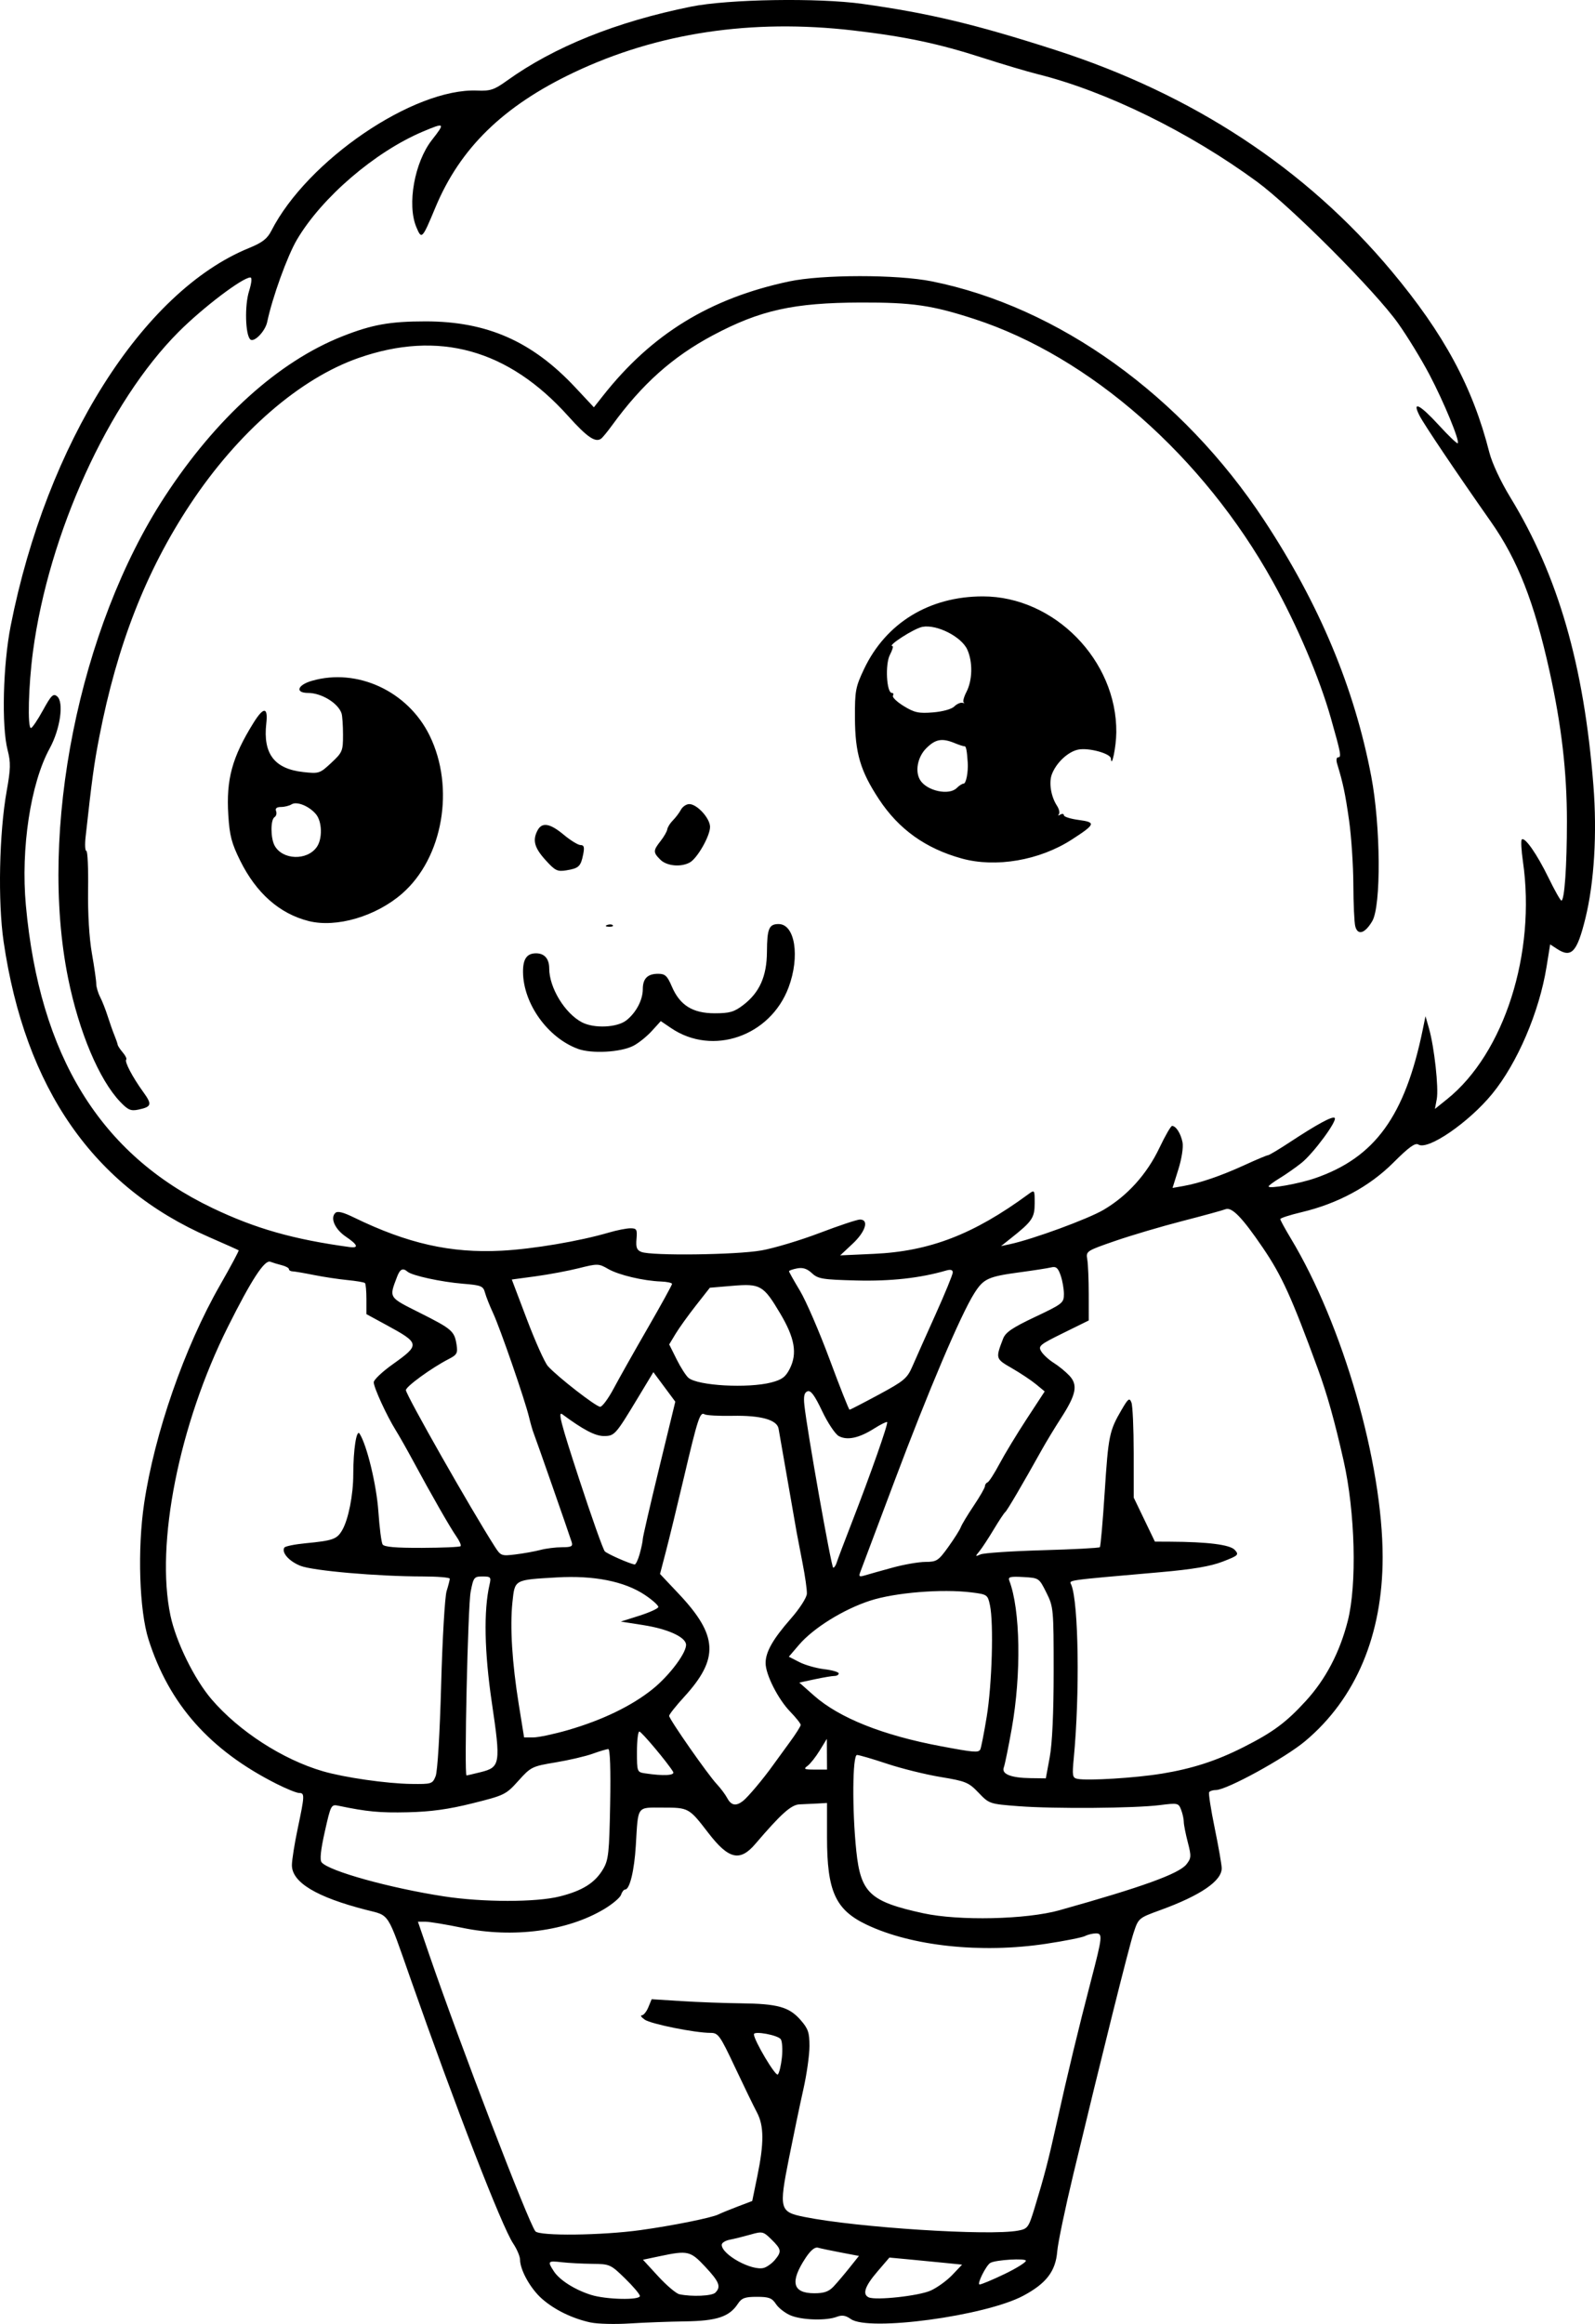 <?xml version="1.0" encoding="UTF-8" standalone="no"?>
<!-- Created with Inkscape (http://www.inkscape.org/) -->

<svg
   width="144.31mm"
   height="210.173mm"
   viewBox="0 0 144.31 210.172"
   version="1.1"
   id="svg5"
   xml:space="preserve"
   xmlns="http://www.w3.org/2000/svg"
   xmlns:svg="http://www.w3.org/2000/svg"><defs
     id="defs2" /><g
     id="layer1"
     transform="translate(-36.154,159.302)"><path
       style="fill:#000000;stroke-width:0.265"
       d="m 89.62,50.74 c -1.661,-0.354 -3.278,-1.138 -4.426,-2.146 -1.04,-0.913 -1.979,-2.589 -1.99,-3.551 -0.003,-0.294 -0.282,-0.948 -0.621,-1.455 -1.026,-1.537 -5.211,-12.329 -9.285,-23.94 -2.154,-6.139 -1.856,-5.676 -4.004,-6.226 -4.515,-1.156 -6.737,-2.495 -6.73,-4.054 0.002,-0.458 0.24,-1.952 0.529,-3.32 0.631,-2.99 0.639,-3.201 0.121,-3.201 -0.222,0 -1.143,-0.373 -2.047,-0.829 -6.035,-3.046 -9.715,-7.199 -11.578,-13.062 -0.831,-2.614 -1.01,-8.143 -0.397,-12.277 0.938,-6.333 3.649,-14.132 6.866,-19.752 0.972,-1.699 1.732,-3.118 1.688,-3.155 -0.044,-0.036 -1.237,-0.57 -2.652,-1.186 -10.484,-4.564 -16.666,-13.444 -18.614,-26.734 -0.528,-3.604 -0.401,-9.824 0.279,-13.62 0.361,-2.017 0.373,-2.576 0.083,-3.704 -0.558,-2.164 -0.419,-7.703 0.282,-11.251 3.256,-16.474 11.937,-30.224 21.559,-34.148 1.205,-0.492 1.651,-0.836 2.023,-1.564 3.248,-6.36 12.867,-12.91 18.617,-12.677 1.2,0.049 1.541,-0.064 2.691,-0.89 4.272,-3.069 9.908,-5.335 16.663,-6.7 3.367,-0.68 11.493,-0.811 15.506,-0.25 6.037,0.845 10.241,1.849 17.434,4.164 12.464,4.012 22.686,10.729 30.444,20.007 4.748,5.678 7.339,10.48 8.837,16.375 0.249,0.981 1.024,2.64 1.915,4.101 4.318,7.08 6.651,15.165 7.505,26.013 0.343,4.354 0.078,8.779 -0.72,12.027 -0.756,3.079 -1.268,3.63 -2.576,2.772 l -0.615,-0.403 -0.33,2.043 c -0.657,4.073 -2.643,8.707 -4.923,11.486 -2.118,2.582 -5.81,5.115 -6.667,4.574 -0.29,-0.183 -0.855,0.224 -2.274,1.642 -2.155,2.153 -5.028,3.701 -8.304,4.476 -1.055,0.25 -1.918,0.53 -1.918,0.624 2.6e-4,0.093 0.427,0.877 0.948,1.742 4.708,7.808 8.311,20.309 8.311,28.834 0,7.039 -2.421,12.784 -7.009,16.632 -1.834,1.538 -7.103,4.423 -8.078,4.423 -0.271,0 -0.546,0.089 -0.613,0.198 -0.066,0.109 0.161,1.568 0.505,3.241 0.344,1.673 0.629,3.306 0.634,3.627 0.017,1.15 -1.915,2.47 -5.548,3.791 -1.975,0.718 -1.986,0.728 -2.425,2.061 -0.434,1.32 -2.852,11.004 -5.462,21.874 -0.734,3.056 -1.385,6.176 -1.446,6.934 -0.146,1.797 -0.992,2.9 -3.077,4.011 -3.432,1.829 -13.98,3.252 -15.601,2.104 -0.467,-0.331 -0.792,-0.382 -1.274,-0.198 -0.961,0.365 -3.151,0.298 -4.172,-0.129 -0.493,-0.206 -1.09,-0.669 -1.325,-1.028 -0.359,-0.548 -0.638,-0.653 -1.73,-0.653 -1.077,0 -1.373,0.108 -1.712,0.625 -0.771,1.177 -1.901,1.554 -4.77,1.595 -1.455,0.02 -3.717,0.106 -5.027,0.189 -1.31,0.084 -2.885,0.045 -3.501,-0.086 z m 4.427,-2.402 c 0,-0.155 -0.603,-0.869 -1.341,-1.587 -1.307,-1.273 -1.382,-1.306 -2.977,-1.322 -0.9,-0.009 -2.142,-0.075 -2.76,-0.146 -1.257,-0.144 -1.302,-0.09 -0.7,0.828 0.523,0.798 1.902,1.67 3.366,2.128 1.362,0.426 4.412,0.494 4.412,0.099 z m 26.312,-0.489 c 0.59,-0.267 1.471,-0.904 1.957,-1.416 l 0.884,-0.931 -1.545,-0.156 c -0.85,-0.086 -2.33,-0.23 -3.288,-0.32 l -1.743,-0.163 -1.1,1.283 c -1.119,1.306 -1.366,2.045 -0.772,2.315 0.647,0.294 4.545,-0.132 5.608,-0.613 z m -19.485,0.189 c 0.536,-0.536 0.365,-0.977 -0.909,-2.34 -1.351,-1.444 -1.575,-1.496 -4.124,-0.958 l -1.514,0.32 1.382,1.503 c 0.76,0.826 1.62,1.554 1.911,1.617 1.119,0.241 2.951,0.161 3.254,-0.142 z m 10.714,-0.573 c 0.321,-0.344 0.965,-1.104 1.431,-1.688 l 0.848,-1.062 -1.642,-0.312 c -0.903,-0.171 -1.833,-0.367 -2.066,-0.434 -0.277,-0.08 -0.664,0.24 -1.114,0.92 -1.441,2.178 -1.189,3.202 0.789,3.202 0.89,0 1.31,-0.15 1.754,-0.626 z m 15.438,-1.104 c 1.07,-0.515 1.946,-1.059 1.946,-1.21 0,-0.248 -2.731,-0.084 -3.215,0.193 -0.385,0.221 -1.247,1.952 -0.972,1.952 0.162,0 1.17,-0.421 2.24,-0.936 z m -20.766,-1.281 c 0.633,-0.758 0.599,-0.966 -0.305,-1.853 -0.747,-0.733 -0.821,-0.75 -1.911,-0.44 -0.624,0.177 -1.461,0.385 -1.862,0.461 -0.4,0.077 -0.728,0.284 -0.728,0.46 0,0.899 2.755,2.401 3.822,2.085 0.283,-0.084 0.725,-0.405 0.983,-0.714 z M 94.122,42.377 c 2.894,-0.401 6.428,-1.113 7.033,-1.416 0.238,-0.119 1.023,-0.441 1.745,-0.715 l 1.313,-0.499 0.461,-2.244 c 0.616,-2.997 0.607,-4.557 -0.034,-5.764 -0.286,-0.538 -1.179,-2.377 -1.985,-4.087 -1.369,-2.904 -1.516,-3.109 -2.224,-3.109 -1.396,0 -5.381,-0.803 -5.945,-1.197 -0.306,-0.215 -0.426,-0.39 -0.266,-0.39 0.16,0 0.427,-0.327 0.592,-0.728 l 0.301,-0.728 2.708,0.17 c 1.489,0.094 3.898,0.184 5.353,0.2 3.329,0.037 4.375,0.327 5.402,1.497 0.699,0.796 0.816,1.137 0.816,2.378 0,0.797 -0.248,2.549 -0.551,3.893 -0.303,1.345 -0.893,4.17 -1.312,6.279 -0.907,4.572 -0.842,4.82 1.392,5.27 4.794,0.965 16.733,1.73 19.348,1.24 0.874,-0.164 0.947,-0.265 1.502,-2.083 0.874,-2.867 1.236,-4.256 1.977,-7.599 1.007,-4.541 1.964,-8.512 3.125,-12.965 1.027,-3.939 1.057,-4.233 0.438,-4.233 -0.289,0 -0.733,0.107 -0.986,0.238 -0.253,0.131 -1.844,0.447 -3.535,0.702 -5.869,0.885 -12.158,0.214 -16.238,-1.734 -2.813,-1.342 -3.572,-3.02 -3.572,-7.891 v -3.11 l -0.86,0.049 c -0.473,0.027 -1.204,0.061 -1.625,0.077 -0.751,0.028 -1.664,0.843 -3.997,3.573 -1.401,1.64 -2.418,1.401 -4.267,-1.004 -1.737,-2.259 -1.769,-2.277 -4.113,-2.277 -2.386,0 -2.216,-0.24 -2.438,3.44 -0.136,2.256 -0.552,3.969 -0.964,3.969 -0.121,0 -0.288,0.213 -0.371,0.473 -0.083,0.26 -0.775,0.846 -1.539,1.302 -3.339,1.993 -8.231,2.639 -12.808,1.691 -1.478,-0.306 -2.99,-0.556 -3.359,-0.556 h -0.672 l 1.021,2.977 c 2.749,8.012 8.994,24.281 9.605,25.021 0.367,0.444 6.004,0.379 9.529,-0.109 z M 106.898,26.772 c 0.076,-0.716 0.03,-1.461 -0.101,-1.653 -0.255,-0.374 -2.432,-0.777 -2.432,-0.45 0,0.542 1.961,3.84 2.163,3.638 0.128,-0.128 0.294,-0.818 0.37,-1.535 z M 132.014,13.45 c 7.475,-2.091 10.815,-3.298 11.485,-4.151 0.439,-0.558 0.45,-0.733 0.12,-2.002 -0.198,-0.765 -0.361,-1.595 -0.361,-1.845 0,-0.25 -0.108,-0.739 -0.241,-1.087 -0.232,-0.609 -0.304,-0.625 -1.918,-0.421 -2.291,0.289 -9.564,0.345 -12.79,0.098 -2.621,-0.201 -2.655,-0.212 -3.617,-1.217 -0.9,-0.94 -1.154,-1.045 -3.44,-1.423 -1.357,-0.225 -3.539,-0.765 -4.847,-1.201 -1.309,-0.436 -2.529,-0.792 -2.712,-0.792 -0.414,0 -0.45,5.011 -0.063,8.691 0.4,3.798 1.236,4.574 6.056,5.624 3.227,0.703 9.323,0.568 12.327,-0.272 z M 86.796,12.204 c 2.064,-0.518 3.198,-1.234 3.929,-2.479 0.485,-0.826 0.553,-1.456 0.634,-5.886 0.057,-3.084 -0.006,-4.961 -0.165,-4.961 -0.141,0 -0.777,0.188 -1.414,0.419 -0.637,0.23 -2.148,0.583 -3.357,0.784 -2.128,0.353 -2.237,0.407 -3.364,1.66 -1.129,1.256 -1.256,1.318 -4.151,2.04 -2.173,0.542 -3.768,0.763 -5.859,0.811 -2.541,0.059 -3.68,-0.049 -6.272,-0.59 -0.661,-0.138 -0.692,-0.08 -1.233,2.328 -0.377,1.679 -0.47,2.573 -0.29,2.791 0.651,0.789 6.173,2.325 11.064,3.077 3.524,0.542 8.332,0.545 10.477,0.006 z M 103.369,3.575 c 0.453,-0.35 1.833,-1.99 2.716,-3.227 0.291,-0.408 0.976,-1.348 1.521,-2.09 0.546,-0.742 0.992,-1.447 0.992,-1.568 0,-0.12 -0.427,-0.658 -0.948,-1.195 -1.098,-1.13 -2.227,-3.358 -2.227,-4.394 0,-1.011 0.653,-2.159 2.288,-4.025 0.798,-0.911 1.429,-1.893 1.446,-2.249 0.017,-0.348 -0.158,-1.585 -0.387,-2.749 -0.229,-1.164 -0.469,-2.414 -0.533,-2.778 -0.064,-0.364 -0.438,-2.507 -0.831,-4.762 -0.393,-2.256 -0.758,-4.344 -0.81,-4.64 -0.143,-0.802 -1.607,-1.209 -4.169,-1.159 -1.231,0.024 -2.37,-0.038 -2.531,-0.137 -0.404,-0.25 -0.611,0.383 -1.861,5.696 -0.596,2.533 -1.327,5.536 -1.624,6.674 l -0.541,2.069 1.691,1.792 c 3.558,3.772 3.669,5.852 0.497,9.32 -0.751,0.821 -1.364,1.595 -1.362,1.72 0.003,0.303 3.496,5.307 4.304,6.166 0.349,0.372 0.777,0.944 0.952,1.271 0.357,0.67 0.789,0.751 1.418,0.265 z M 75.568,1.326 c 0.173,-0.426 0.379,-3.848 0.5,-8.268 0.113,-4.147 0.335,-7.957 0.493,-8.465 0.158,-0.508 0.287,-1.014 0.287,-1.124 0,-0.11 -1.101,-0.201 -2.447,-0.203 -4.099,-0.004 -9.946,-0.514 -11.073,-0.965 -1.022,-0.409 -1.722,-1.203 -1.449,-1.645 0.075,-0.121 0.944,-0.298 1.93,-0.393 2.469,-0.237 2.832,-0.367 3.305,-1.181 0.561,-0.964 1.003,-3.192 1.003,-5.05 0,-2.224 0.291,-4.109 0.569,-3.681 0.663,1.023 1.536,4.636 1.702,7.042 0.101,1.46 0.272,2.799 0.382,2.977 0.14,0.227 1.191,0.319 3.558,0.31 1.847,-0.007 3.421,-0.075 3.498,-0.152 0.076,-0.076 -0.096,-0.473 -0.383,-0.882 -0.554,-0.788 -2.268,-3.783 -3.914,-6.835 -0.547,-1.015 -1.254,-2.262 -1.571,-2.771 -0.822,-1.321 -1.989,-3.865 -1.989,-4.336 0,-0.22 0.762,-0.944 1.693,-1.608 2.532,-1.807 2.515,-1.906 -0.609,-3.604 l -1.746,-0.949 v -1.342 c 0,-0.738 -0.059,-1.4 -0.132,-1.47 -0.073,-0.07 -0.787,-0.191 -1.587,-0.269 -0.8,-0.078 -2.17,-0.285 -3.043,-0.46 -0.873,-0.175 -1.736,-0.322 -1.918,-0.327 -0.182,-0.005 -0.331,-0.095 -0.331,-0.201 0,-0.105 -0.287,-0.264 -0.637,-0.352 -0.35,-0.088 -0.821,-0.231 -1.046,-0.317 -0.519,-0.199 -1.707,1.624 -3.842,5.893 -4.418,8.833 -6.565,19.632 -5.193,26.11 0.504,2.38 2.163,5.754 3.723,7.572 2.474,2.884 6.423,5.436 10.05,6.497 1.949,0.57 5.787,1.123 7.998,1.152 1.862,0.025 1.934,0.002 2.219,-0.702 z m 65.657,-0.218 c 2.823,-0.464 4.993,-1.167 7.457,-2.416 2.659,-1.347 3.83,-2.215 5.607,-4.154 1.803,-1.967 3.076,-4.391 3.806,-7.247 0.842,-3.292 0.672,-9.847 -0.376,-14.492 -0.816,-3.615 -1.485,-6 -2.334,-8.317 -2.372,-6.476 -3.26,-8.427 -4.984,-10.958 -1.867,-2.74 -2.796,-3.695 -3.372,-3.468 -0.255,0.101 -2.011,0.582 -3.902,1.069 -1.892,0.487 -4.63,1.297 -6.085,1.8 -2.607,0.901 -2.644,0.925 -2.515,1.671 0.072,0.416 0.131,1.829 0.132,3.138 l 0.002,2.381 -2.309,1.137 c -2.147,1.057 -2.287,1.175 -1.984,1.669 0.179,0.292 0.684,0.755 1.123,1.029 0.439,0.274 1.076,0.793 1.415,1.154 0.792,0.844 0.624,1.705 -0.75,3.831 -0.558,0.863 -1.338,2.149 -1.733,2.857 -1.781,3.191 -3.155,5.532 -3.319,5.653 -0.098,0.073 -0.571,0.787 -1.051,1.587 -0.48,0.8 -1.061,1.684 -1.291,1.963 -0.392,0.476 -0.385,0.493 0.11,0.276 0.291,-0.128 2.811,-0.297 5.6,-0.376 2.789,-0.079 5.127,-0.203 5.194,-0.276 0.068,-0.073 0.265,-2.32 0.438,-4.993 0.33,-5.103 0.418,-5.531 1.527,-7.431 0.602,-1.031 0.714,-1.114 0.891,-0.661 0.112,0.285 0.204,2.336 0.205,4.558 l 0.002,4.04 0.958,1.992 0.958,1.992 1.373,0.006 c 3.415,0.016 5.427,0.271 5.854,0.743 0.4,0.442 0.334,0.506 -1.102,1.062 -1.092,0.423 -2.696,0.695 -5.628,0.953 -8.824,0.776 -8.243,0.693 -8.057,1.153 0.66,1.63 0.775,9.869 0.219,15.677 -0.152,1.585 -0.119,1.77 0.329,1.86 0.922,0.186 5.243,-0.079 7.592,-0.465 z m -10.095,-1.502 c 0.228,-1.231 0.355,-4.004 0.355,-7.739 0,-5.68 -0.016,-5.853 -0.661,-7.144 -0.659,-1.319 -0.666,-1.323 -2.085,-1.404 -1.174,-0.067 -1.397,-0.012 -1.271,0.314 1.008,2.628 1.105,8.435 0.223,13.399 -0.298,1.677 -0.62,3.254 -0.716,3.504 -0.23,0.6 0.644,0.949 2.436,0.971 l 1.365,0.017 0.355,-1.918 z m -51.468,1.353 c 1.759,-0.443 1.809,-0.758 0.994,-6.267 -0.678,-4.586 -0.752,-8.34 -0.209,-10.696 0.155,-0.671 0.105,-0.728 -0.638,-0.728 -0.762,0 -0.82,0.076 -1.073,1.389 -0.251,1.308 -0.595,16.603 -0.373,16.603 0.057,0 0.642,-0.136 1.299,-0.301 z m 17.391,-0.03 c -0.495,-0.822 -2.86,-3.638 -3.054,-3.638 -0.119,0 -0.217,0.826 -0.217,1.835 0,1.798 0.014,1.837 0.728,1.945 1.681,0.255 2.747,0.195 2.544,-0.141 z m 13.918,-1.587 -0.008,-1.389 -0.649,1.058 c -0.357,0.582 -0.853,1.207 -1.101,1.389 -0.387,0.284 -0.294,0.331 0.658,0.331 h 1.109 l -0.008,-1.389 z m 13.87,-0.417 c 0.074,-0.12 0.339,-1.46 0.588,-2.977 0.479,-2.919 0.639,-8.449 0.292,-10.082 -0.202,-0.949 -0.245,-0.979 -1.675,-1.158 -2.661,-0.332 -6.918,0.015 -9.173,0.749 -2.41,0.784 -5.127,2.472 -6.428,3.992 l -0.92,1.075 0.949,0.487 c 0.522,0.268 1.538,0.557 2.257,0.642 0.719,0.085 1.307,0.257 1.307,0.383 0,0.125 -0.173,0.228 -0.384,0.228 -0.211,0 -1.013,0.135 -1.783,0.3 l -1.399,0.3 1.32,1.169 c 2.289,2.028 6.232,3.6 11.506,4.589 2.975,0.558 3.365,0.591 3.543,0.302 z m -37.268,-1.776 c 3.083,-0.894 5.737,-2.177 7.613,-3.684 1.578,-1.267 3.165,-3.409 3.033,-4.094 -0.129,-0.669 -1.695,-1.363 -3.831,-1.7 l -2.063,-0.325 1.67,-0.53 c 0.919,-0.292 1.693,-0.644 1.72,-0.782 0.027,-0.139 -0.518,-0.631 -1.212,-1.095 -1.843,-1.232 -4.611,-1.783 -7.975,-1.587 -3.876,0.225 -3.79,0.177 -4.009,2.227 -0.237,2.213 -0.034,5.499 0.573,9.265 l 0.48,2.977 h 0.841 c 0.463,0 1.885,-0.302 3.16,-0.672 z M 116.933,-17.539 c 1.019,-0.279 2.347,-0.509 2.952,-0.511 1.017,-0.004 1.172,-0.105 2.069,-1.354 0.533,-0.742 1.041,-1.546 1.129,-1.786 0.088,-0.24 0.615,-1.115 1.172,-1.944 0.557,-0.829 1.013,-1.623 1.013,-1.764 0,-0.141 0.106,-0.297 0.236,-0.345 0.13,-0.049 0.615,-0.803 1.08,-1.676 0.464,-0.873 1.574,-2.704 2.467,-4.068 l 1.623,-2.48 -0.784,-0.647 c -0.431,-0.356 -1.413,-1.009 -2.182,-1.452 -1.488,-0.858 -1.491,-0.867 -0.799,-2.67 0.221,-0.577 0.839,-0.997 2.893,-1.968 2.495,-1.179 2.611,-1.272 2.611,-2.071 0,-0.46 -0.134,-1.221 -0.298,-1.691 -0.238,-0.682 -0.411,-0.826 -0.86,-0.718 -0.309,0.075 -1.556,0.27 -2.77,0.433 -2.938,0.396 -3.337,0.578 -4.182,1.909 -1.215,1.912 -4.168,8.86 -7.212,16.964 -1.594,4.245 -2.986,7.946 -3.094,8.224 -0.169,0.438 -0.109,0.48 0.445,0.313 0.352,-0.106 1.473,-0.421 2.492,-0.699 z m -5.079,-0.45 c 0.078,-0.255 0.697,-1.892 1.376,-3.638 1.691,-4.353 3.308,-8.95 3.19,-9.068 -0.054,-0.054 -0.589,0.212 -1.189,0.591 -1.357,0.857 -2.424,1.084 -3.183,0.677 -0.322,-0.172 -1,-1.188 -1.509,-2.259 -0.679,-1.43 -1.03,-1.905 -1.323,-1.793 -0.294,0.113 -0.369,0.439 -0.286,1.24 0.235,2.259 2.445,14.713 2.61,14.713 0.095,0 0.237,-0.208 0.315,-0.463 z m -17.821,-0.794 c 0.152,-0.546 0.276,-1.143 0.277,-1.327 7.9e-4,-0.184 0.663,-3.056 1.472,-6.382 l 1.471,-6.048 -0.992,-1.335 -0.992,-1.335 -1.384,2.293 c -2.051,3.398 -2.127,3.484 -3.106,3.484 -0.773,0 -1.875,-0.578 -3.744,-1.965 -0.431,-0.32 -0.147,0.773 1.52,5.865 1.127,3.442 2.17,6.379 2.319,6.527 0.242,0.242 2.234,1.119 2.698,1.188 0.102,0.015 0.31,-0.419 0.462,-0.965 z m -8.982,-0.35 c 0.509,-0.134 1.386,-0.244 1.949,-0.244 0.853,-0.001 0.999,-0.079 0.878,-0.464 -0.234,-0.747 -3.264,-9.421 -3.443,-9.856 -0.09,-0.218 -0.278,-0.873 -0.418,-1.455 -0.375,-1.561 -2.607,-8.016 -3.248,-9.393 -0.305,-0.655 -0.635,-1.488 -0.734,-1.852 -0.164,-0.604 -0.339,-0.675 -2.014,-0.812 -1.959,-0.161 -4.582,-0.732 -4.996,-1.088 -0.425,-0.366 -0.677,-0.244 -0.944,0.457 -0.734,1.931 -0.797,1.831 2.044,3.257 2.924,1.467 3.146,1.659 3.337,2.888 0.119,0.763 0.037,0.915 -0.703,1.295 -1.551,0.797 -3.88,2.488 -3.88,2.816 0,0.425 5.899,10.805 8.042,14.15 0.538,0.84 0.603,0.864 1.88,0.707 0.728,-0.089 1.74,-0.272 2.249,-0.405 z M 115.66,-33.177 c 2.307,-1.244 2.575,-1.47 3.055,-2.58 0.289,-0.669 1.227,-2.771 2.084,-4.672 0.857,-1.901 1.558,-3.611 1.558,-3.801 0,-0.233 -0.194,-0.289 -0.595,-0.172 -2.357,0.686 -5.021,0.981 -8.135,0.901 -3.055,-0.078 -3.462,-0.145 -4.015,-0.661 -0.439,-0.41 -0.824,-0.533 -1.343,-0.432 -0.4,0.078 -0.728,0.194 -0.728,0.258 0,0.064 0.446,0.859 0.992,1.767 0.546,0.908 1.752,3.7 2.682,6.203 0.929,2.504 1.741,4.552 1.803,4.552 0.062,0 1.252,-0.614 2.643,-1.363 z m -23.982,-0.555 c 0.484,-0.91 1.87,-3.369 3.08,-5.465 1.21,-2.096 2.199,-3.893 2.199,-3.992 0,-0.099 -0.445,-0.197 -0.989,-0.218 -1.614,-0.061 -3.844,-0.59 -4.791,-1.137 -0.852,-0.492 -0.951,-0.495 -2.646,-0.069 -0.968,0.243 -2.731,0.573 -3.916,0.734 l -2.155,0.291 1.374,3.624 c 0.756,1.993 1.606,3.886 1.891,4.207 0.829,0.936 4.356,3.678 4.731,3.678 0.188,0 0.739,-0.744 1.223,-1.654 z m 14.274,-0.55 c 0.952,-0.248 1.282,-0.494 1.656,-1.235 0.699,-1.388 0.459,-2.775 -0.867,-5.006 -1.515,-2.55 -1.791,-2.709 -4.323,-2.495 l -2.039,0.172 -1.267,1.614 c -0.697,0.888 -1.524,2.041 -1.839,2.564 l -0.572,0.95 0.67,1.344 c 0.368,0.739 0.853,1.496 1.077,1.681 0.861,0.715 5.385,0.963 7.504,0.412 z m -0.925,-11.932 c 1.164,-0.207 3.545,-0.921 5.292,-1.587 1.746,-0.665 3.383,-1.21 3.638,-1.211 0.845,-0.001 0.515,1.09 -0.661,2.19 l -1.124,1.051 3.043,-0.138 c 5.053,-0.229 9.02,-1.757 13.957,-5.377 0.595,-0.436 0.595,-0.435 0.595,0.798 0,1.311 -0.219,1.636 -2.117,3.142 l -0.926,0.735 0.794,-0.17 c 2.072,-0.444 7.046,-2.267 8.479,-3.107 2.159,-1.266 3.927,-3.227 5.06,-5.611 0.517,-1.088 1.031,-1.979 1.143,-1.979 0.352,0 0.788,0.684 0.944,1.48 0.087,0.442 -0.073,1.482 -0.376,2.448 l -0.526,1.679 0.972,-0.171 c 1.49,-0.262 3.421,-0.923 5.556,-1.902 1.066,-0.489 2.018,-0.889 2.117,-0.889 0.099,-2.64e-4 0.979,-0.526 1.957,-1.169 2.511,-1.651 3.879,-2.39 4.068,-2.201 0.257,0.257 -1.939,3.226 -3.018,4.081 -0.537,0.425 -1.422,1.044 -1.968,1.375 -0.546,0.332 -0.992,0.664 -0.992,0.739 0,0.247 2.724,-0.234 4.197,-0.741 5.426,-1.867 8.145,-5.619 9.753,-13.461 l 0.244,-1.191 0.316,1.105 c 0.481,1.68 0.89,5.399 0.703,6.395 l -0.166,0.886 1.103,-0.886 c 5.168,-4.151 8.057,-13.207 6.859,-21.497 -0.145,-1.004 -0.192,-1.897 -0.103,-1.984 0.269,-0.266 1.372,1.313 2.424,3.471 0.548,1.125 1.069,2.048 1.158,2.052 0.282,0.012 0.501,-3.122 0.501,-7.162 0,-4.484 -0.485,-8.667 -1.577,-13.601 -1.377,-6.223 -2.883,-10.057 -5.298,-13.494 -3.067,-4.364 -6.049,-8.793 -6.457,-9.591 -0.713,-1.394 0.013,-1.034 1.759,0.871 0.872,0.952 1.635,1.681 1.695,1.621 0.203,-0.203 -1.244,-3.711 -2.564,-6.219 -0.721,-1.369 -1.996,-3.454 -2.835,-4.633 -2.077,-2.922 -9.66,-10.527 -12.769,-12.807 -6.131,-4.495 -13.65,-8.18 -19.844,-9.723 -0.946,-0.236 -3.187,-0.902 -4.98,-1.481 -3.975,-1.283 -7.013,-1.924 -11.695,-2.469 -9.207,-1.071 -17.727,0.21 -25.296,3.805 -6.367,3.024 -10.277,6.834 -12.506,12.184 -1.208,2.899 -1.252,2.945 -1.735,1.79 -0.851,-2.036 -0.164,-5.865 1.412,-7.876 1.221,-1.558 1.175,-1.6 -0.818,-0.759 -4.329,1.827 -9.15,5.964 -11.396,9.777 -0.87,1.477 -2.224,5.223 -2.691,7.445 -0.178,0.849 -1.205,1.898 -1.535,1.568 -0.443,-0.443 -0.51,-3.053 -0.111,-4.339 0.24,-0.773 0.287,-1.257 0.121,-1.257 -0.703,0 -4.294,2.724 -6.489,4.922 -6.349,6.357 -11.755,18.222 -13.18,28.928 -0.404,3.038 -0.505,6.895 -0.179,6.895 0.112,0 0.599,-0.72 1.083,-1.6 0.752,-1.369 0.938,-1.551 1.283,-1.264 0.634,0.526 0.286,2.959 -0.676,4.716 -1.724,3.151 -2.619,9.045 -2.151,14.174 1.241,13.619 6.731,22.53 16.869,27.379 3.898,1.865 7.338,2.843 12.427,3.536 0.854,0.116 0.735,-0.212 -0.337,-0.936 -0.987,-0.666 -1.44,-1.67 -0.968,-2.142 0.202,-0.202 0.689,-0.086 1.687,0.4 4.848,2.361 8.766,3.244 13.345,3.007 2.851,-0.147 7.053,-0.857 9.737,-1.644 0.718,-0.211 1.59,-0.383 1.938,-0.383 0.568,0 0.625,0.1 0.55,0.967 -0.066,0.765 0.026,1.009 0.443,1.172 0.925,0.361 8.594,0.266 10.845,-0.135 z M 47.034,-59.653 c -1.909,-1.997 -3.733,-6.321 -4.717,-11.18 -2.692,-13.299 0.992,-31.678 8.728,-43.537 4.642,-7.116 10.316,-12.237 16.085,-14.517 2.687,-1.062 4.298,-1.351 7.532,-1.351 5.551,0 9.644,1.805 13.543,5.973 l 1.682,1.798 0.821,-1.041 c 4.399,-5.58 9.663,-8.814 16.832,-10.341 2.995,-0.638 9.767,-0.643 12.923,-0.009 11.459,2.301 22.648,10.342 30.066,21.606 5.007,7.602 8.168,15.158 9.691,23.163 0.855,4.491 0.904,11.703 0.09,13.09 -0.657,1.118 -1.309,1.32 -1.535,0.477 -0.09,-0.334 -0.168,-2.037 -0.175,-3.783 -0.007,-1.746 -0.182,-4.366 -0.389,-5.821 -0.343,-2.407 -0.538,-3.332 -1.074,-5.093 -0.106,-0.347 -0.068,-0.595 0.09,-0.595 0.312,0 0.249,-0.339 -0.659,-3.538 -1.038,-3.656 -3.035,-8.351 -5.249,-12.34 -6.293,-11.336 -16.542,-20.353 -27.007,-23.76 -3.828,-1.246 -5.616,-1.505 -10.288,-1.491 -6.068,0.019 -9.089,0.688 -13.361,2.959 -3.643,1.937 -6.414,4.408 -9.125,8.139 -0.423,0.582 -0.878,1.133 -1.011,1.224 -0.519,0.357 -1.267,-0.161 -2.972,-2.059 -5.421,-6.033 -11.724,-7.778 -18.96,-5.25 -5.323,1.86 -10.918,6.718 -15.224,13.22 -4,6.04 -6.618,12.731 -8.232,21.043 -0.477,2.454 -0.663,3.811 -1.241,9.062 -0.076,0.691 -0.045,1.257 0.069,1.257 0.114,-7e-5 0.185,1.577 0.157,3.506 -0.031,2.158 0.101,4.371 0.344,5.755 0.217,1.237 0.395,2.479 0.395,2.759 -7e-5,0.281 0.157,0.816 0.35,1.191 0.193,0.374 0.501,1.157 0.685,1.739 0.184,0.582 0.457,1.356 0.607,1.72 0.15,0.364 0.282,0.747 0.294,0.851 0.012,0.104 0.221,0.422 0.463,0.705 0.243,0.283 0.383,0.574 0.311,0.645 -0.173,0.173 0.573,1.592 1.53,2.913 0.836,1.154 0.781,1.356 -0.437,1.612 -0.673,0.141 -0.933,0.03 -1.63,-0.7 z m 41.39,-4.801 c -2.728,-1.018 -4.918,-4.084 -4.949,-6.928 -0.013,-1.19 0.344,-1.707 1.179,-1.707 0.761,0 1.191,0.494 1.191,1.37 0,1.738 1.413,4.061 2.963,4.871 1.097,0.573 3.179,0.48 4.018,-0.179 0.881,-0.693 1.486,-1.841 1.486,-2.821 0,-0.955 0.432,-1.389 1.385,-1.389 0.634,0 0.827,0.179 1.245,1.155 0.726,1.695 1.883,2.417 3.872,2.417 1.355,0 1.762,-0.117 2.582,-0.743 1.477,-1.127 2.135,-2.6 2.148,-4.813 0.013,-2.104 0.185,-2.514 1.055,-2.514 1.485,0 1.948,2.936 0.903,5.729 -1.654,4.42 -6.872,6.229 -10.625,3.683 l -0.936,-0.635 -0.816,0.897 c -0.449,0.493 -1.197,1.094 -1.663,1.335 -1.149,0.594 -3.793,0.737 -5.039,0.272 z m 2.663,-11.197 c 0.191,-0.076 0.419,-0.067 0.507,0.021 0.088,0.088 -0.068,0.15 -0.347,0.139 -0.308,-0.013 -0.371,-0.075 -0.16,-0.16 z m -27.008,-0.356 c -2.626,-0.659 -4.738,-2.521 -6.192,-5.457 -0.78,-1.575 -0.961,-2.268 -1.077,-4.131 -0.201,-3.227 0.344,-5.223 2.274,-8.329 0.92,-1.48 1.333,-1.463 1.163,0.049 -0.309,2.739 0.732,4.106 3.344,4.394 1.425,0.157 1.502,0.132 2.535,-0.832 1.009,-0.941 1.065,-1.075 1.063,-2.534 -0.001,-0.847 -0.06,-1.719 -0.132,-1.937 -0.305,-0.928 -1.817,-1.852 -3.03,-1.852 -1.194,0 -0.973,-0.714 0.339,-1.094 4.107,-1.188 8.681,0.93 10.651,4.932 2.323,4.718 1.218,11.086 -2.482,14.31 -2.368,2.063 -5.944,3.113 -8.457,2.482 z m 0.736,-6.693 c 0.527,-0.752 0.487,-2.301 -0.076,-2.972 -0.617,-0.735 -1.733,-1.186 -2.201,-0.89 -0.205,0.13 -0.637,0.238 -0.96,0.24 -0.393,0.003 -0.54,0.126 -0.445,0.374 0.078,0.204 0.015,0.449 -0.141,0.545 -0.366,0.226 -0.365,1.877 0.003,2.564 0.704,1.315 2.939,1.396 3.82,0.139 z m 20.687,1.17 c -1.007,-1.114 -1.185,-1.794 -0.706,-2.688 0.403,-0.754 1.125,-0.627 2.372,0.414 0.61,0.509 1.291,0.926 1.513,0.926 0.315,0 0.367,0.189 0.235,0.852 -0.216,1.081 -0.396,1.251 -1.518,1.433 -0.819,0.133 -1.019,0.034 -1.895,-0.936 z m 10.397,-0.025 c -0.662,-0.662 -0.66,-0.821 0.024,-1.691 0.304,-0.387 0.577,-0.863 0.605,-1.057 0.029,-0.194 0.256,-0.558 0.507,-0.808 0.25,-0.25 0.577,-0.684 0.727,-0.963 0.15,-0.28 0.49,-0.509 0.756,-0.509 0.707,0 1.879,1.287 1.879,2.063 0,0.826 -1.162,2.859 -1.843,3.223 -0.816,0.437 -2.082,0.313 -2.655,-0.26 z m 27.252,-0.113 c -3.258,-0.904 -5.684,-2.643 -7.472,-5.356 -1.683,-2.556 -2.158,-4.165 -2.173,-7.363 -0.011,-2.43 0.055,-2.788 0.818,-4.398 1.981,-4.18 5.905,-6.582 10.756,-6.582 6.46,0 12.136,5.785 12.073,12.303 -0.013,1.313 -0.427,3.312 -0.489,2.357 -0.029,-0.453 -2.008,-0.994 -2.948,-0.806 -0.927,0.185 -1.992,1.18 -2.393,2.234 -0.287,0.755 -0.082,2.014 0.463,2.847 0.2,0.305 0.273,0.653 0.164,0.774 -0.11,0.121 -0.051,0.134 0.131,0.029 0.182,-0.105 0.331,-0.08 0.331,0.056 0,0.135 0.599,0.326 1.332,0.423 1.594,0.211 1.535,0.383 -0.614,1.772 -2.923,1.889 -6.886,2.569 -9.978,1.711 z m -0.435,-6.369 c 0.218,-0.218 0.498,-0.397 0.623,-0.397 0.225,0 0.427,-1.043 0.371,-1.918 -0.068,-1.056 -0.151,-1.482 -0.285,-1.46 -0.078,0.013 -0.477,-0.114 -0.887,-0.283 -1.157,-0.477 -1.745,-0.371 -2.583,0.466 -0.788,0.788 -1.035,2.108 -0.54,2.889 0.617,0.973 2.607,1.397 3.301,0.704 z m -0.226,-7.371 c 0.226,-0.226 0.557,-0.376 0.734,-0.334 0.178,0.043 0.236,0.028 0.129,-0.032 -0.107,-0.06 10e-4,-0.487 0.24,-0.949 0.55,-1.063 0.585,-2.703 0.081,-3.827 -0.526,-1.172 -2.762,-2.307 -4.065,-2.062 -0.755,0.142 -3.241,1.743 -2.706,1.743 0.097,0 -0.01,0.359 -0.237,0.797 -0.44,0.85 -0.301,3.436 0.184,3.436 0.135,0 0.177,0.111 0.094,0.247 -0.084,0.136 0.356,0.559 0.977,0.941 0.967,0.594 1.347,0.677 2.644,0.573 0.873,-0.07 1.689,-0.296 1.926,-0.533 z"
       id="path2195" /></g></svg>
